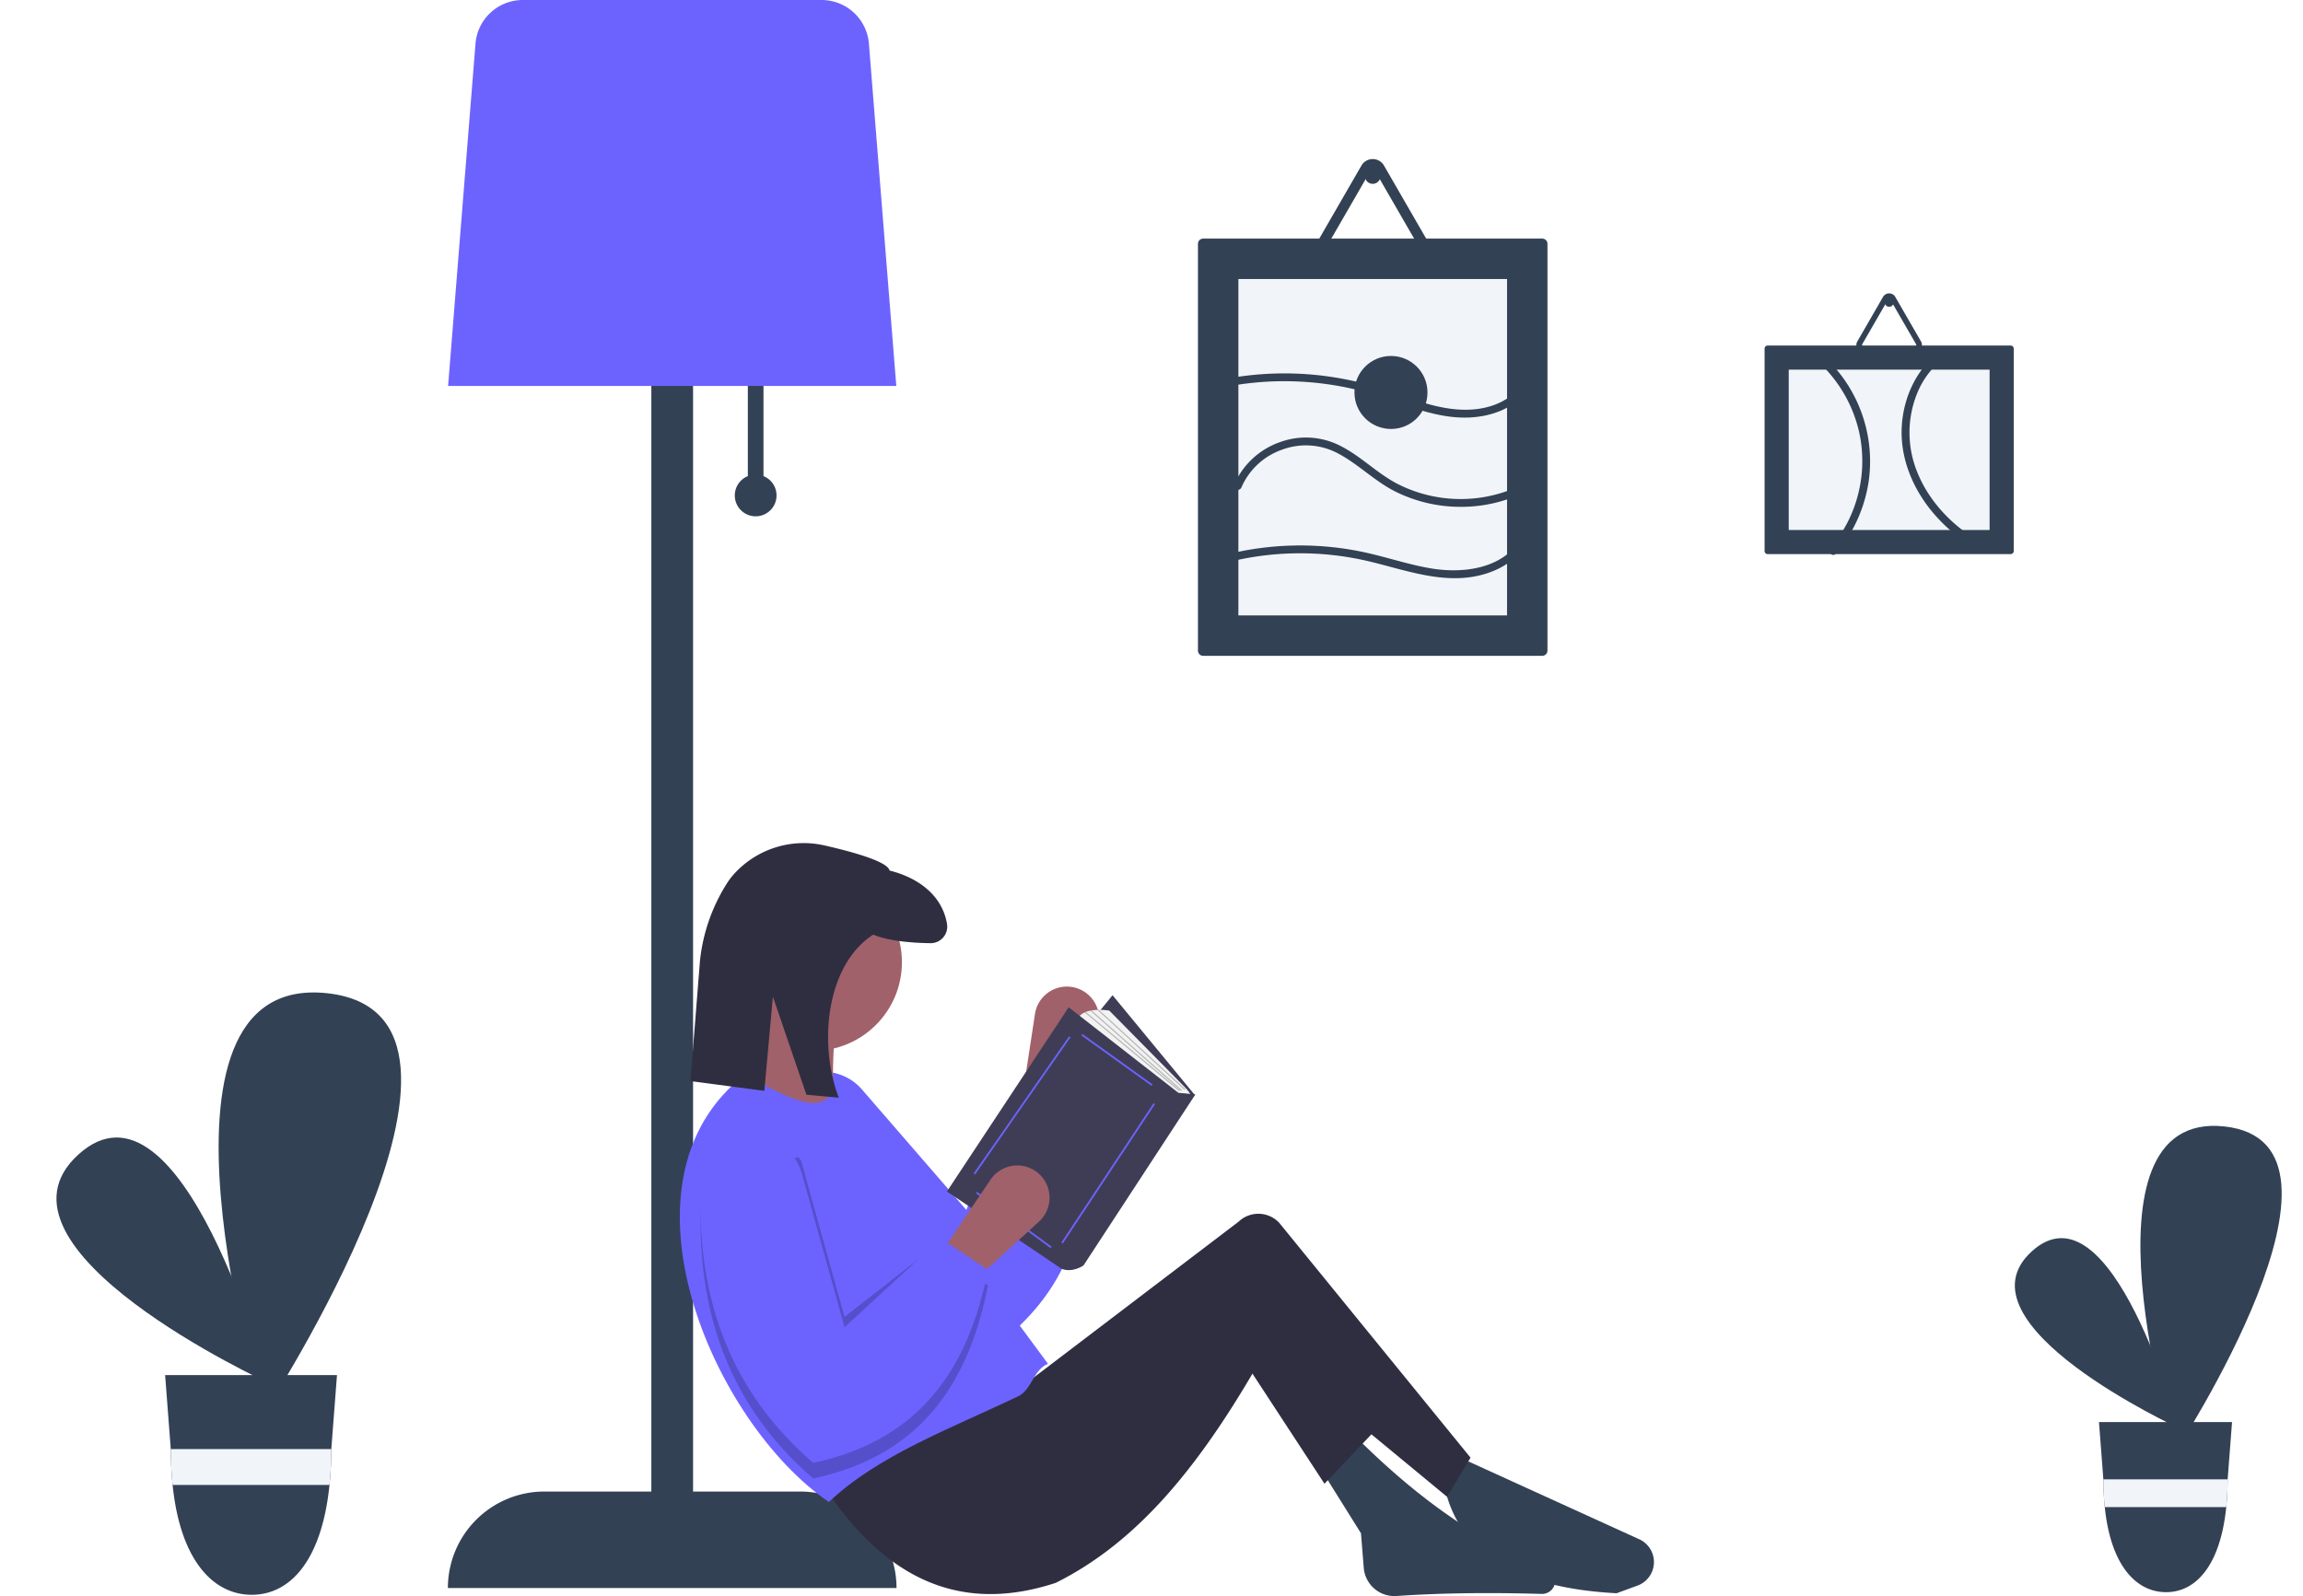 <svg xmlns="http://www.w3.org/2000/svg" viewBox="0 0 882.951 612.148">
  <style>
    .gray-light {
      fill: #f1f5f9;
    }

    .gray {
      fill: #334155;
    }
  </style>
  <path
    d="M261.421,674.244s-112.306-51.7-72.853-87.552S261.421,674.244,261.421,674.244Z"
    transform="translate(-158.524 -143.926)"
    class="gray"
  />
  <path
    d="M259.466,686.308s-51.62-169.606,24.392-161.495S259.466,686.308,259.466,686.308Z"
    transform="translate(-158.524 -143.926)"
    class="gray"
  />
  <path
    d="M221.829,671.266l2.167,28.372.034.49a130.356,130.356,0,0,0,.671,13.266c2.94,28.939,15.579,42.128,30.349,42.128s26.858-13.189,29.799-42.128a130.353,130.353,0,0,0,.671-13.266l.017-.396.009-.095L287.72,671.266Z"
    transform="translate(-158.524 -143.926)"
    class="gray"
  />
  <path
    d="M285.545,699.637l-.009.095-.017.396a130.353,130.353,0,0,1-.671,13.266H224.701a130.356,130.356,0,0,1-.671-13.266l-.034-.49Z"
    transform="translate(-158.524 -143.926)"
    class="gray-light"
  />
  <path
    d="M993.908,691.595s-86.949-40.027-56.404-67.784S993.908,691.595,993.908,691.595Z"
    transform="translate(-158.524 -143.926)"
    class="gray"
  />
  <path
    d="M992.395,700.935s-39.965-131.312,18.885-125.032S992.395,700.935,992.395,700.935Z"
    transform="translate(-158.524 -143.926)"
    class="gray"
  />
  <path
    d="M963.256,689.289l1.677,21.966.027.379a100.924,100.924,0,0,0,.519,10.271c2.276,22.405,12.061,32.616,23.497,32.616s20.794-10.211,23.071-32.616a100.921,100.921,0,0,0,.519-10.271l.013-.306.007-.073,1.684-21.966Z"
    transform="translate(-158.524 -143.926)"
    class="gray"
  />
  <path
    d="M1012.586,711.255l-.007.073-.013.306a100.921,100.921,0,0,1-.519,10.271H965.479a100.924,100.924,0,0,1-.519-10.271l-.027-.379Z"
    transform="translate(-158.524 -143.926)"
    class="gray-light"
  />
  <path
    d="M451.24,326.513V287.926h-6v38.587a8,8,0,1,0,6,0Z"
    transform="translate(-158.524 -143.926)"
    class="gray"
  />
  <path
    d="M465.24,715.926h-41v-498h-16v498H367.24A37,37,0,0,0,330.24,752.926v0h172V752.926A37,37,0,0,0,465.24,715.926Z"
    transform="translate(-158.524 -143.926)"
    class="gray"
  />
  <path
    d="M330.323,291.926h171.834L491.65,160.586A18.198,18.198,0,0,0,473.604,143.926H358.877a18.198,18.198,0,0,0-18.046,16.66Z"
    transform="translate(-158.524 -143.926)"
    fill="#6c63ff"
  />
  <path
    d="M569.58,522.446h0a12.37,12.37,0,0,0-14.258,10.339l-4.838,31.749,16.46,4.366,12.061-29.581A12.37,12.37,0,0,0,569.58,522.446Z"
    transform="translate(-158.524 -143.926)"
    fill="#a0616a"
  />
  <path
    d="M569.272,564.474c9.135,36.302,5.203,69.506-28.812,95.576-40.799-11.247-67.935-38.382-84.491-77.818a19.684,19.684,0,0,1,11.353-26.092h0a19.674,19.674,0,0,1,21.659,5.582l40.031,46.204,18.78-46.589Z"
    transform="translate(-158.524 -143.926)"
    fill="#6c63ff"
  />
  <path
    d="M778.312,754.933c-37.253-1.979-60.395-14.77-66-41l6-11L787.007,734.227a9.609,9.609,0,0,1-.676,17.766Z"
    transform="translate(-158.524 -143.926)"
    class="gray"
  />
  <path
    d="M749.527,755.196c-19.356-.586-37.97-.404-55.608.79a11.781,11.781,0,0,1-12.547-10.816l-1.059-13.237-15-24,13-13c21.847,21.759,45.807,40.035,74.263,50.899A5.132,5.132,0,0,1,749.527,755.196Z"
    transform="translate(-158.524 -143.926)"
    class="gray"
  />
  <path
    d="M644.312,660.933c-24.716,44.226-49.025,74.04-81,90-39.339,12.984-68.09-4.218-90.5-39.5l65-43,9.5,9.5,86.098-65.518a10.993,10.993,0,0,1,15.464.344l73.438,90.174-9,15Z"
    transform="translate(-158.524 -143.926)"
    fill="#2f2e41"
  />
  <polygon
    points="507.788 569.007 473.788 517.007 481.788 502.007 526.788 549.007 507.788 569.007"
    fill="#2f2e41"
  />
  <circle cx="311.788" cy="369.007" r="34" fill="#a0616a" />
  <path
    d="M479.312,575.933l-38-13a47.195,47.195,0,0,0,7-30h31C477.55,548.191,477.285,562.663,479.312,575.933Z"
    transform="translate(-158.524 -143.926)"
    fill="#a0616a"
  />
  <path
    d="M560.312,666.933c-5.697,2.339-6.113,9.923-11.5,12.5-26.04,12.459-53.589,22.568-72.5,40.5-44.193-30.01-85.155-123.218-32-164,18.144,10.617,34.351,18.215,34,0Z"
    transform="translate(-158.524 -143.926)"
    fill="#6c63ff"
  />
  <path
    d="M537.312,626.933l-18.5-6.5-36.5,28.5-16.362-58.903c-1.135-4.085-2.974-2.015-5.614.823a19.664,19.664,0,0,0-33.002,13.557c-1.946,42.726,10.938,78.874,42.978,106.523,41.907-8.973,59.692-37.286,67-74l-1.981-1.321Q536.426,631.356,537.312,626.933Z"
    transform="translate(-158.524 -143.926)"
    opacity="0.2"
  />
  <path
    d="M474.887,468.207c11.215,2.562,23.98,6.193,24.696,9.567,11.537,2.907,20.245,9.871,22.023,20.487a6.358,6.358,0,0,1-6.378,7.373c-6.274-.081-15.692-.682-21.912-3.279-18.067,11.641-21.099,41.918-13.209,62.528l-12.416-1.138-12.845-37.602L451.564,562.266l-28.333-3.746,3.649-46.065a68.631,68.631,0,0,1,10.778-30.433,25.92,25.92,0,0,1,2.028-2.627A36.011,36.011,0,0,1,474.887,468.207Z"
    transform="translate(-158.524 -143.926)"
    fill="#2f2e41"
  />
  <polygon
    points="380.285 438.428 411.402 475.011 458.078 419.925 426.54 381.659 380.285 438.428"
    fill="#3f3d56"
  />
  <path
    d="M608.613,565.113,571.608,534.837c2.103-5.046,12.195-3.364,12.195-3.364l28.966,29.366a15.851,15.851,0,0,1,2.571,3.433h0Z"
    transform="translate(-158.524 -143.926)"
    fill="#f2f2f2"
  />
  <path
    d="M610.295,563.01,568.244,530.211l-46.676,70.645L565.511,630.501c4.205,1.682,8.41-1.262,8.41-1.262L616.812,563.641Z"
    transform="translate(-158.524 -143.926)"
    fill="#3f3d56"
  />
  <rect
    x="586.406"
    y="533.824"
    width="0.681"
    height="33.143"
    transform="translate(-361.136 561.774) rotate(-54.3)"
    fill="#6c63ff"
  />
  <rect
    x="551.368"
    y="593.577"
    width="64.029"
    height="0.682"
    transform="translate(-392.34 608.927) rotate(-56.519)"
    fill="#6c63ff"
  />
  <rect
    x="546.878"
    y="594.043"
    width="0.682"
    height="35.492"
    transform="translate(-428.384 546.067) rotate(-53.656)"
    fill="#6c63ff"
  />
  <rect
    x="518.352"
    y="567.505"
    width="64.041"
    height="0.681"
    transform="translate(-388.628 551.264) rotate(-55.162)"
    fill="#6c63ff"
  />
  <rect
    x="595.97"
    y="523.898"
    width="0.42"
    height="45.164"
    transform="translate(-368.079 472.277) rotate(-47.455)"
    fill="#b3b3b3"
  />
  <rect
    x="593.952"
    y="523.631"
    width="0.421"
    height="46.389"
    transform="translate(-367.525 486.426) rotate(-48.562)"
    fill="#b3b3b3"
  />
  <rect
    x="592.443"
    y="523.638"
    width="0.421"
    height="46.997"
    transform="translate(-365.613 508.132) rotate(-50.187)"
    fill="#b3b3b3"
  />
  <path
    d="M555.606,593.094h0a12.37,12.37,0,0,0-17.314,3.229l-17.98,26.61,13,11,23.576-21.555A12.37,12.37,0,0,0,555.606,593.094Z"
    transform="translate(-158.524 -143.926)"
    fill="#a0616a"
  />
  <path
    d="M537.312,630.933c-7.308,36.714-25.093,65.027-67,74-32.04-27.65-44.925-63.797-42.978-106.523A19.684,19.684,0,0,1,448.776,579.702h0a19.674,19.674,0,0,1,17.175,14.327l16.362,58.903,36.937-34.042Z"
    transform="translate(-158.524 -143.926)"
    fill="#6c63ff"
  />
  <path
    d="M619.812,235.433a2.002,2.002,0,0,0-2,2v156a2.002,2.002,0,0,0,2,2h130a2.002,2.002,0,0,0,2-2v-156a2.002,2.002,0,0,0-2-2Z"
    transform="translate(-158.524 -143.926)"
    class="gray"
  />
  <path
    d="M633.312,379.933h103v-129h-103Z"
    transform="translate(-158.524 -143.926)"
    class="gray-light"
  />
  <path
    d="M836.245,276.433a1.195,1.195,0,0,0-1.194,1.194V355.239a1.195,1.195,0,0,0,1.194,1.194h93.134a1.195,1.195,0,0,0,1.194-1.194V277.627a1.195,1.195,0,0,0-1.194-1.194Z"
    transform="translate(-158.524 -143.926)"
    class="gray"
  />
  <path
    d="M844.305,285.687V347.179h77.015V285.687Z"
    transform="translate(-158.524 -143.926)"
    class="gray-light"
  />
  <path
    d="M702.999,246.433h-36.373a4.989,4.989,0,0,1-4.33-7.5l18.187-31.5c.015-.026.03-.052.045-.078a4.941,4.941,0,0,1,3.787-2.398l.026-.002c.155-.014.313-.021.472-.021a4.949,4.949,0,0,1,4.33,2.5l18.187,31.5a5,5,0,0,1-4.33,7.5ZM665.622,241.428a1.028,1.028,0,0,0,.138.505.983.983,0,0,0,.866.5h36.373a.982.982,0,0,0,.866-.5,1.027,1.027,0,0,0,.138-.504.985.985,0,0,0-.138-.495l-18.187-31.5a1,1,0,0,0-1.732,0l-18.187,31.5A.981.981,0,0,0,665.622,241.428Z"
    transform="translate(-158.524 -143.926)"
    class="gray"
  />
  <circle cx="526.288" cy="67.507" r="3" class="gray" />
  <path
    d="M892.673,278.933H872.952a2.705,2.705,0,0,1-2.348-4.066l9.86-17.078.025-.042a2.679,2.679,0,0,1,2.053-1.3l.014-.001c.084-.008.17-.012.256-.012a2.683,2.683,0,0,1,2.348,1.355l9.86,17.078a2.711,2.711,0,0,1-2.348,4.066Zm-20.265-2.713a.557.557,0,0,0,.075.274.533.533,0,0,0,.47.271H892.673a.533.533,0,0,0,.47-.271.557.557,0,0,0,.075-.273.534.534,0,0,0-.075-.268L883.282,258.873a.542.542,0,0,0-.939,0L872.483,275.951A.532.532,0,0,0,872.408,276.219Z"
    transform="translate(-158.524 -143.926)"
    class="gray"
  />
  <circle cx="724.288" cy="116.031" r="1.627" class="gray" />
  <path
    d="M634.491,330.814a26.49,26.49,0,0,1,15.262-14.327,26.181,26.181,0,0,1,21.812,1.357c7.804,4.142,14.043,10.653,21.968,14.617a56.179,56.179,0,0,0,24.786,5.839,55.478,55.478,0,0,0,27.793-7.214,1.501,1.501,0,0,0-1.514-2.59,53.343,53.343,0,0,1-50.43.925c-7.951-4.169-14.251-10.901-22.351-14.807a28.88,28.88,0,0,0-22.231-1.248,29.846,29.846,0,0,0-17.988,16.651c-.728,1.787,2.173,2.565,2.893.798Z"
    transform="translate(-158.524 -143.926)"
    class="gray"
  />
  <path
    d="M632.12,358.857a114.204,114.204,0,0,1,50.54.175c14.766,3.424,30.009,9.585,45.234,4.99,6.802-2.053,13.035-6.158,16.53-12.477.935-1.691-1.655-3.206-2.59-1.514-6.579,11.897-21.992,13.904-34.166,11.952-8.134-1.304-15.974-3.92-23.98-5.791a116.877,116.877,0,0,0-52.364-.228c-1.883.421-1.086,3.313.798,2.893Z"
    transform="translate(-158.524 -143.926)"
    class="gray"
  />
  <path
    d="M631.039,291.798a118.628,118.628,0,0,1,48.042,1.709c14.695,3.6,29.059,11.826,44.597,10.405,7.194-.658,14.316-3.303,19.203-8.807,1.278-1.439-.836-3.569-2.121-2.121-4.216,4.747-10.288,7.208-16.519,7.873-7.182.766-14.238-.722-21.074-2.836-7.566-2.34-14.917-5.305-22.609-7.239a121.499,121.499,0,0,0-50.316-1.877c-1.899.324-1.094,3.216.798,2.893Z"
    transform="translate(-158.524 -143.926)"
    class="gray"
  />
  <path
    d="M857.716,284.674a52.3,52.3,0,0,1,13.722,25.587,51.655,51.655,0,0,1-11.168,43.861c-1.243,1.463.869,3.596,2.121,2.121a55.414,55.414,0,0,0,12.699-28.673,54.693,54.693,0,0,0-15.253-45.018c-1.354-1.381-3.475.741-2.121,2.121Z"
    transform="translate(-158.524 -143.926)"
    class="gray"
  />
  <path
    d="M902.727,278.272c-9.194,6.743-14.341,17.627-15.065,28.885-.754,11.713,3.714,23.026,10.907,32.12a62.463,62.463,0,0,0,14.848,13.404c1.62,1.06,3.125-1.536,1.514-2.59-9.185-6.01-17.044-14.546-21.217-24.791a40.117,40.117,0,0,1-.087-30.738,32.842,32.842,0,0,1,10.614-13.7c1.541-1.13.046-3.735-1.514-2.59Z"
    transform="translate(-158.524 -143.926)"
    class="gray"
  />
  <circle cx="533.288" cy="150.507" r="14" class="gray" />
</svg>
